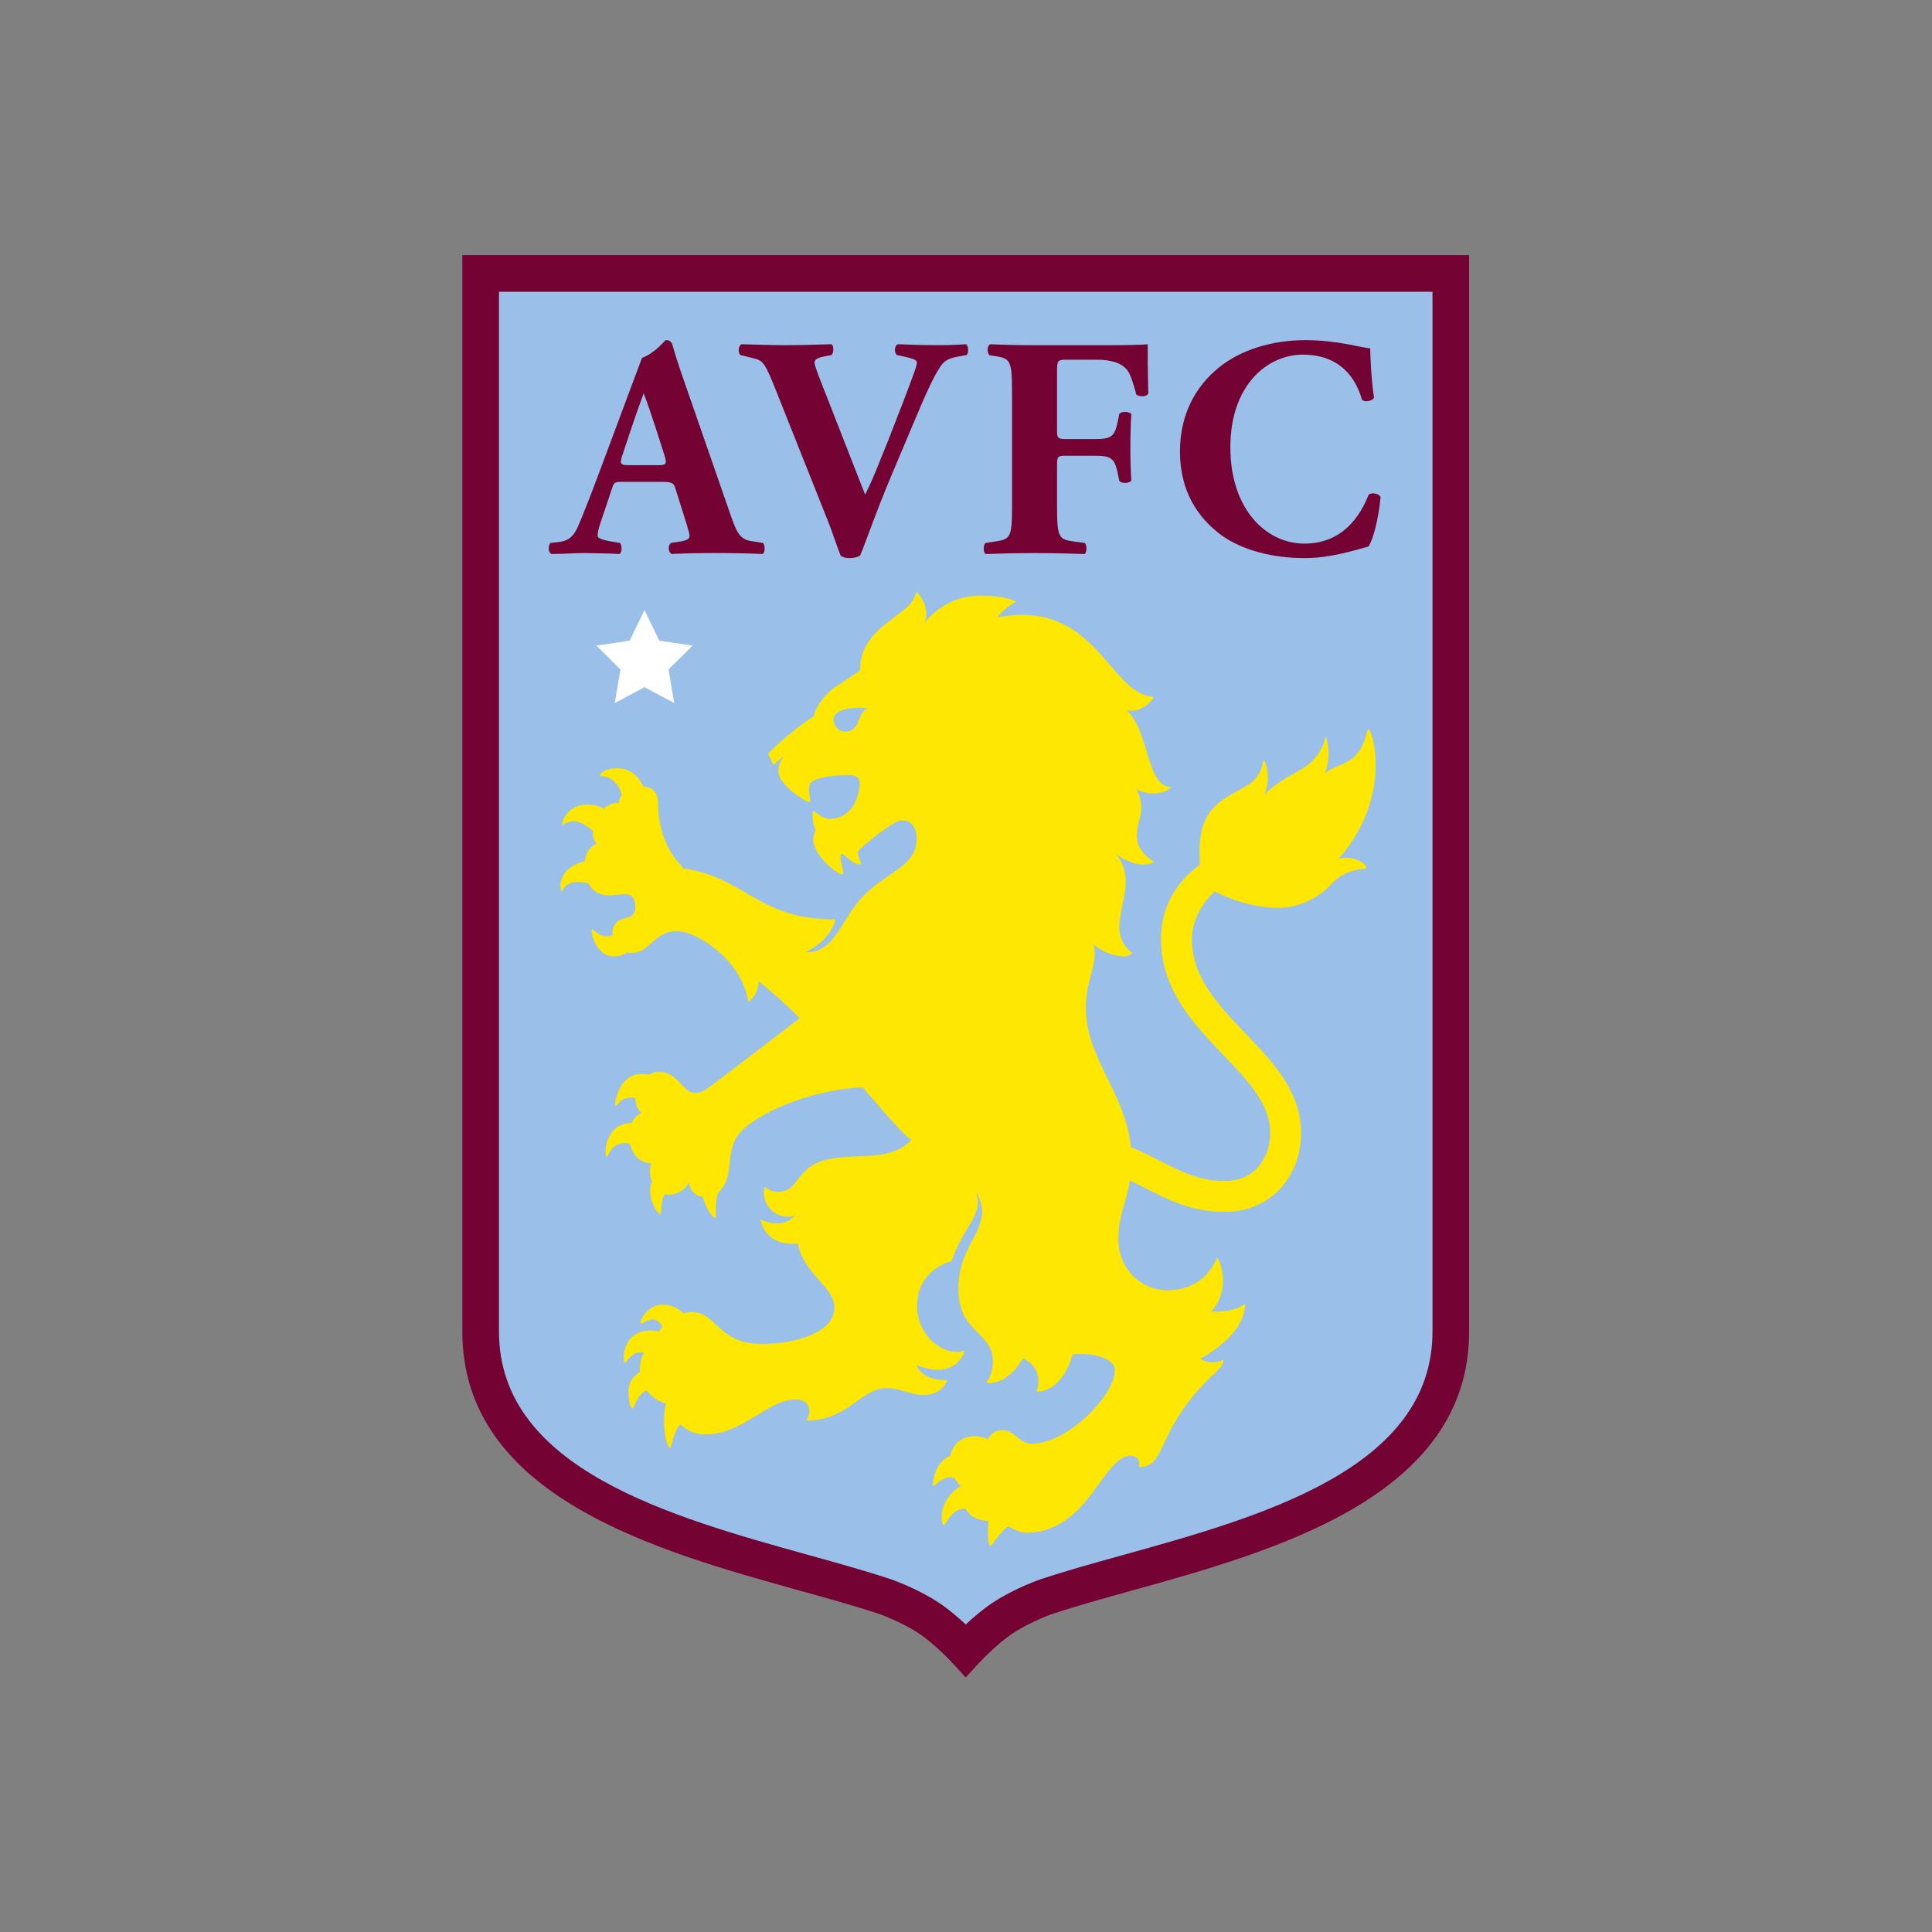 <?xml version="1.0" encoding="UTF-8" standalone="no"?>
<!-- Created with Inkscape (http://www.inkscape.org/) -->

<svg
   xmlns:dc="http://purl.org/dc/elements/1.1/"
   xmlns:cc="http://creativecommons.org/ns#"
   xmlns:rdf="http://www.w3.org/1999/02/22-rdf-syntax-ns#"
   xmlns:svg="http://www.w3.org/2000/svg"
   xmlns="http://www.w3.org/2000/svg"
   xmlns:sodipodi="http://sodipodi.sourceforge.net/DTD/sodipodi-0.dtd"
   xmlns:inkscape="http://www.inkscape.org/namespaces/inkscape"
   version="1.1"
   id="svg2"
   xml:space="preserve"
   width="4096"
   height="4096"
   viewBox="0 0 4096 4096"
   sodipodi:docname="aston-villa-logo.svg"
   inkscape:export-filename="G:\Users\suitedoalex\sites\aston-villa-logo-0.png"
   inkscape:export-xdpi="96"
   inkscape:export-ydpi="96"
   inkscape:version="0.92.2 (5c3e80d, 2017-08-06)"><rect x="0" y="0" width="4096" height="4096" fill="#808080" stroke="none"/><defs
     id="defs6"><clipPath
       clipPathUnits="userSpaceOnUse"
       id="clipPath24"><path
         d="M 0,595.276 H 419.528 V 0 H 0 Z"
         id="path22"
         inkscape:connector-curvature="0" /></clipPath><clipPath
       clipPathUnits="userSpaceOnUse"
       id="clipPath194"><path
         d="m 33.63,77.305 h 66.761 V 203.933 H 33.63 Z"
         id="path192"
         inkscape:connector-curvature="0" /></clipPath><clipPath
       clipPathUnits="userSpaceOnUse"
       id="clipPath206"><path
         d="m 146.457,74.835 h 63.306 v 127.791 h -63.306 z"
         id="path204"
         inkscape:connector-curvature="0" /></clipPath><clipPath
       clipPathUnits="userSpaceOnUse"
       id="clipPath218"><path
         d="m 89.052,75.559 h 43.749 v 51.232 H 89.052 Z"
         id="path216"
         inkscape:connector-curvature="0" /></clipPath><clipPath
       clipPathUnits="userSpaceOnUse"
       id="clipPath230"><path
         d="m 198.424,74.865 h 42.204 v 51.926 h -42.204 z"
         id="path228"
         inkscape:connector-curvature="0" /></clipPath><clipPath
       clipPathUnits="userSpaceOnUse"
       id="clipPath242"><path
         d="m 328.406,503.386 h 42.637 v 60.238 h -42.637 z"
         id="path240"
         inkscape:connector-curvature="0" /></clipPath><clipPath
       clipPathUnits="userSpaceOnUse"
       id="clipPath242-6"><path
         d="m 328.406,503.386 h 42.637 v 60.238 h -42.637 z"
         id="path240-5"
         inkscape:connector-curvature="0" /></clipPath></defs><sodipodi:namedview
     pagecolor="#ffffff"
     bordercolor="#666666"
     borderopacity="1"
     objecttolerance="10"
     gridtolerance="10"
     guidetolerance="10"
     inkscape:pageopacity="0"
     inkscape:pageshadow="2"
     inkscape:window-width="1920"
     inkscape:window-height="1017"
     id="namedview4"
     showgrid="false"
     inkscape:zoom="0.10512594"
     inkscape:cx="1082.1126"
     inkscape:cy="657.37432"
     inkscape:window-x="-8"
     inkscape:window-y="-8"
     inkscape:window-maximized="1"
     inkscape:current-layer="g10" /><g
     id="g10"
     inkscape:groupmode="layer"
     inkscape:label="2019-20-PL-Handbook-220819"
     transform="matrix(1.333,0,0,-1.333,0,4096)"><g
       id="g236"
       transform="matrix(37.555,0,0,37.555,-11597.947,-18499.838)"
       inkscape:export-filename="G:\Users\suitedoalex\sites\aston-villa-logo-4.png"
       inkscape:export-xdpi="17.986309"
       inkscape:export-ydpi="17.986309"><g
         id="g238"
         clip-path="url(#clipPath242)"><g
           id="g244"
           transform="translate(328.406,563.624)"><path
             d="m 0,0 v -45.59 c 0,-7 8.251,-9.292 14.276,-10.966 1.207,-0.335 2.346,-0.652 3.329,-0.976 0.009,-0.003 0.934,-0.319 1.711,-0.83 0.703,-0.463 1.423,-1.245 1.43,-1.252 l 0.571,-0.624 0.574,0.624 c 0.007,0.007 0.727,0.789 1.429,1.252 0.777,0.511 1.702,0.827 1.706,0.828 0.988,0.326 2.128,0.643 3.334,0.978 6.025,1.674 14.277,3.966 14.277,10.966 V 0 Z"
             style="fill:#740232;fill-opacity:1;fill-rule:nonzero;stroke:none"
             id="path246"
             inkscape:connector-curvature="0" /></g><g
           id="g248"
           transform="translate(369.492,518.034)"><path
             d="m 0,0 c 0,-5.821 -7.286,-7.845 -13.14,-9.471 -1.225,-0.341 -2.382,-0.662 -3.409,-1.001 -0.045,-0.015 -1.12,-0.38 -2.069,-1.004 -0.422,-0.279 -0.834,-0.633 -1.149,-0.928 -0.315,0.295 -0.726,0.649 -1.149,0.928 -0.949,0.624 -2.023,0.989 -2.073,1.005 -1.023,0.338 -2.18,0.659 -3.405,1 -5.854,1.626 -13.14,3.65 -13.14,9.471 V 44.038 H 0 Z"
             style="fill:#9ac0e9;fill-opacity:1;fill-rule:nonzero;stroke:none"
             id="path250"
             inkscape:connector-curvature="0" /></g><g
           id="g252"
           transform="translate(334.861,544.652)"><path
             d="M 0,0 1.26,0.672 2.519,0 2.278,1.425 3.298,2.433 1.889,2.641 1.26,3.937 0.63,2.641 -0.778,2.433 0.241,1.425 Z"
             style="fill:#ffffff;fill-opacity:1;fill-rule:nonzero;stroke:none"
             id="path254"
             inkscape:connector-curvature="0" /></g><g
           id="g256"
           transform="translate(349.735,559.849)"><path
             d="m 0,0 c -0.387,-0.027 -0.787,-0.04 -1.241,-0.04 -0.507,0 -1.013,0.013 -1.64,0.04 -0.16,-0.067 -0.16,-0.347 -0.053,-0.454 l 0.426,-0.093 c 0.32,-0.08 0.427,-0.133 0.427,-0.227 0,-0.08 -0.04,-0.227 -0.133,-0.48 -0.16,-0.453 -0.734,-1.947 -1.067,-2.787 l -0.507,-1.254 c -0.16,-0.4 -0.373,-0.854 -0.48,-1.08 l -0.44,1.12 -1.174,3.001 c -0.32,0.8 -0.534,1.36 -0.534,1.467 0,0.12 0.094,0.2 0.334,0.253 l 0.4,0.08 c 0.08,0.12 0.093,0.374 -0.013,0.454 -0.814,-0.027 -1.387,-0.04 -2.001,-0.04 -0.694,0 -1.134,0.027 -1.814,0.04 -0.12,-0.067 -0.16,-0.307 -0.054,-0.454 l 0.534,-0.133 c 0.427,-0.107 0.494,-0.133 1,-1.414 l 2.161,-5.428 c 0.187,-0.454 0.414,-1.161 0.56,-1.521 0.08,-0.067 0.2,-0.107 0.36,-0.107 0.201,0 0.361,0.04 0.467,0.107 0.307,0.747 0.654,1.801 1.334,3.415 l 0.974,2.307 c 0.453,1.08 0.787,1.827 1.08,2.267 0.174,0.281 0.4,0.374 0.774,0.441 l 0.347,0.066 C 0.12,-0.374 0.107,-0.053 0,0"
             style="fill:#740232;fill-opacity:1;fill-rule:nonzero;stroke:none"
             id="path258"
             inkscape:connector-curvature="0" /></g><g
           id="g260"
           transform="translate(355.63,559.808)"><path
             d="m 0,0 h -2.984 c -0.641,0 -1.308,0.013 -1.881,0.04 -0.147,-0.053 -0.147,-0.387 -0.027,-0.467 l 0.267,-0.04 c 0.6,-0.093 0.68,-0.213 0.68,-1.454 v -4.961 c 0,-1.241 -0.08,-1.334 -0.68,-1.427 l -0.44,-0.067 c -0.107,-0.08 -0.107,-0.387 0,-0.467 0.8,0.027 1.467,0.04 2.081,0.04 0.64,0 1.293,-0.013 2.12,-0.04 0.093,0.08 0.093,0.387 0,0.467 l -0.493,0.067 c -0.601,0.08 -0.681,0.186 -0.681,1.427 v 1.8 c 0,0.36 0.014,0.401 0.374,0.401 h 1.211 c 0.706,0 0.853,-0.107 0.986,-0.747 L 0.6,-5.749 c 0.094,-0.12 0.427,-0.106 0.507,0.014 -0.027,0.4 -0.04,0.893 -0.04,1.387 0,0.507 0.013,1 0.04,1.427 -0.08,0.12 -0.413,0.133 -0.507,0.013 L 0.533,-3.228 C 0.4,-3.881 0.253,-3.975 -0.453,-3.975 h -1.211 c -0.36,0 -0.374,0.04 -0.374,0.401 v 2.414 c 0,0.52 0,0.546 0.441,0.546 h 1.223 c 0.681,0 1.081,-0.16 1.308,-0.44 0.133,-0.173 0.24,-0.493 0.387,-1.04 C 1.48,-2.201 1.774,-2.187 1.827,-2.041 1.801,-1.147 1.801,-0.187 1.801,0.04 1.614,0.013 0.853,0 0,0"
             style="fill:#740232;fill-opacity:1;fill-rule:nonzero;stroke:none"
             id="path262"
             inkscape:connector-curvature="0" /></g><g
           id="g264"
           transform="translate(366.787,553.473)"><path
             d="m 0,0 c -0.36,-0.907 -1.107,-2.068 -2.721,-2.068 -1.6,0 -3.134,1.428 -3.134,4.082 0,2.654 1.587,3.921 3.068,3.921 1.293,0 2.147,-0.667 2.507,-1.907 0.093,-0.12 0.454,-0.067 0.507,0.093 -0.12,0.774 -0.16,1.841 -0.16,2.081 -0.4,0.027 -1.387,0.347 -2.748,0.347 -1.387,0 -2.747,-0.4 -3.694,-1.187 -0.92,-0.76 -1.614,-1.908 -1.614,-3.535 0,-1.654 0.734,-2.761 1.694,-3.494 0.947,-0.707 2.28,-1.014 3.588,-1.014 1.04,0 1.987,0.293 2.707,0.493 0.187,0.307 0.414,1.108 0.507,2.094 C 0.427,0.067 0.107,0.107 0,0"
             style="fill:#740232;fill-opacity:1;fill-rule:nonzero;stroke:none"
             id="path266"
             inkscape:connector-curvature="0" /></g><g
           id="g268"
           transform="translate(340.631,551.513)"><path
             d="m 0,0 c -0.493,0.08 -0.614,0.387 -0.894,1.187 l -1.814,5.228 c -0.333,0.947 -0.493,1.441 -0.6,1.828 -0.053,0.2 -0.133,0.267 -0.306,0.267 -0.025,0 -0.441,-0.547 -1.002,-0.752 L -4.948,6.873 C -4.993,6.747 -5.045,6.611 -5.102,6.46 L -5.265,6.024 C -5.266,6.021 -5.267,6.018 -5.268,6.015 L -6.482,2.761 C -6.842,1.801 -7.096,1.161 -7.323,0.627 -7.549,0.107 -7.816,0 -8.136,-0.04 l -0.36,-0.04 c -0.094,-0.107 -0.107,-0.387 0.04,-0.467 0.613,0 0.92,0.04 1.374,0.04 0.56,-0.013 1.04,-0.013 1.507,-0.04 0.133,0.067 0.106,0.374 0.027,0.467 l -0.401,0.067 c -0.373,0.066 -0.546,0.146 -0.546,0.226 0,0.107 0.013,0.214 0.093,0.481 l 0.52,1.547 c 0.08,0.253 0.12,0.267 0.44,0.267 h 1.588 c 0.466,0 0.573,-0.027 0.64,-0.241 l 0.36,-1.147 c 0.16,-0.493 0.253,-0.813 0.253,-0.907 0,-0.08 -0.053,-0.173 -0.36,-0.226 L -3.388,-0.08 c -0.146,-0.107 -0.12,-0.387 0.027,-0.467 0.613,0.027 1.133,0.04 1.8,0.04 0.694,0 1.414,-0.013 2.054,-0.04 0.121,0.08 0.094,0.4 0.014,0.467 z m -3.921,3.214 h -1.254 c -0.334,0 -0.4,0.04 -0.28,0.401 l 0.333,1 c 0.2,0.613 0.467,1.334 0.574,1.64 0.12,-0.28 0.36,-1 0.547,-1.573 L -3.655,3.601 C -3.548,3.254 -3.614,3.214 -3.921,3.214"
             style="fill:#740232;fill-opacity:1;fill-rule:nonzero;stroke:none"
             id="path270"
             inkscape:connector-curvature="0" /></g><g
           id="g272"
           transform="translate(345.421,544.331)"><path
             d="M 0,0 C -0.235,-0.235 -0.205,-0.529 -0.416,-0.739 -0.5,-0.823 -0.623,-0.89 -0.779,-0.89 c -0.308,0 -0.514,0.25 -0.514,0.514 0,0.264 0.3,0.498 1.133,0.498 0.097,0 0.214,-0.005 0.326,-0.013 C 0.117,0.095 0.057,0.057 0,0 m 20.452,-6.231 c -0.235,0 -0.366,-0.039 -0.366,-0.039 0,0 1.575,1.546 1.575,3.963 0,1.099 -0.26,1.522 -0.304,1.522 -0.083,0 -0.084,-0.654 -0.59,-1.16 -0.366,-0.367 -0.942,-0.404 -1.262,-0.725 0.309,0.663 0.087,1.562 0.043,1.562 -0.043,0 -0.019,-0.474 -0.615,-1.069 -0.379,-0.379 -1.26,-0.654 -1.98,-1.374 0.306,0.702 0.04,1.444 -0.026,1.444 -0.065,0 -0.004,-0.423 -0.414,-0.833 -0.382,-0.382 -1.119,-0.574 -1.67,-1.125 -0.765,-0.765 -0.628,-1.924 -0.628,-2.34 0,-0.038 10e-4,-0.078 0.004,-0.12 -0.105,-0.076 -0.214,-0.162 -0.323,-0.257 -0.865,-0.757 -1.323,-1.755 -1.323,-2.886 0,-2.156 1.396,-3.614 2.628,-4.9 0.545,-0.569 1.059,-1.106 1.433,-1.669 0.385,-0.579 0.564,-1.105 0.564,-1.653 0,-0.533 -0.178,-1.047 -0.489,-1.411 -0.348,-0.409 -0.836,-0.616 -1.45,-0.616 -1.059,0 -1.837,0.396 -2.662,0.814 -0.421,0.215 -0.843,0.442 -1.298,0.617 -0.235,2.329 -1.909,3.734 -1.909,5.914 0,1.186 0.528,1.845 0.33,2.677 0.38,-0.379 1.037,-0.513 1.253,-0.513 0.187,0 0.306,0.067 0.368,0.118 0.013,0.011 0.012,0.03 -10e-4,0.04 -0.109,0.079 -0.53,0.423 -0.53,1.049 0,0.719 0.268,1.269 0.268,1.982 0,0.713 -0.396,1.142 -0.471,1.217 0.324,-0.324 0.896,-0.517 1.177,-0.517 0.25,0 0.383,0.039 0.463,0.1 0.014,0.011 0.013,0.033 -0.003,0.043 -0.138,0.084 -0.689,0.456 -0.689,1.028 0,0.654 0.184,0.779 0.184,1.237 0,0.457 -0.216,0.791 -0.216,0.791 0,0 0.307,-0.183 0.667,-0.183 0.405,0 0.637,0.1 0.784,0.225 0.018,0.015 0.008,0.044 -0.015,0.045 -1.022,0.078 -0.882,2.401 -1.845,3.256 0,0 0.101,-0.023 0.255,-0.023 0.329,0 0.738,0.285 0.882,0.553 C 12.26,0.57 12.249,0.591 12.229,0.592 10.386,0.686 9.798,4.77 5.641,3.948 5.858,4.255 6.255,4.511 6.399,4.597 6.418,4.609 6.416,4.637 6.395,4.645 6.208,4.717 5.811,4.871 4.881,4.871 3.933,4.871 3.052,4.365 2.554,3.713 2.778,4.162 2.503,4.735 2.251,5.015 2.236,5.03 2.211,5.024 2.206,5.004 2.178,4.885 2.074,4.64 1.919,4.485 1.17,3.736 -0.174,3.255 -0.174,1.698 c 0,0 -0.439,-0.282 -1.034,-0.687 -0.595,-0.406 -0.916,-1.044 -0.916,-1.243 -0.226,-0.12 -1.171,-0.812 -1.925,-1.565 -0.018,-0.018 -0.02,-0.045 -0.006,-0.066 0.082,-0.124 0.141,-0.283 0.171,-0.377 0.011,-0.036 0.056,-0.047 0.084,-0.022 0.102,0.095 0.306,0.277 0.397,0.306 -0.17,-0.17 -0.226,-0.373 -0.226,-0.631 0,-0.565 1.26,-1.362 1.339,-1.283 0.054,0.054 -0.149,0.634 0.042,0.825 0.282,0.282 1.282,0.318 1.592,0.318 0.309,0 0.469,-0.119 0.469,-0.332 0,-0.532 -0.303,-1.52 -1.264,-1.52 -0.389,0 -0.642,0.376 -0.706,0.313 -0.063,-0.063 -0.013,-0.62 0.113,-0.809 0,0 -0.108,-0.127 -0.108,-0.394 0,-0.688 1.138,-1.569 1.254,-1.452 0.078,0.077 -0.235,0.855 -0.036,0.855 0.108,0 0.413,-0.446 0.763,-0.446 0.016,0 0.024,0.005 0.028,0.009 0.056,0.057 -0.222,0.448 -0.073,0.597 0.384,0.383 1.38,1.133 1.635,1.215 0.529,0.17 0.807,-0.215 0.807,-0.733 0,-1.153 -1.222,-1.388 -2.222,-2.388 -1,-1 -1.196,-2.422 -2.454,-2.422 -0.164,0 0.93,0.303 1.242,1.395 -3.284,-0.025 -3.841,1.81 -6.471,2.161 -0.005,0.041 -0.025,0.081 -0.057,0.114 -0.069,0.07 -0.991,0.879 -0.991,2.701 0,0.367 -0.248,0.648 -0.623,0.648 v 0 c -0.116,0.256 -0.431,0.776 -1.089,0.776 -0.623,0 -0.783,-0.29 -0.746,-0.327 0.038,-0.037 0.304,0.063 0.629,-0.263 0.186,-0.185 0.262,-0.401 0.293,-0.551 -0.077,-0.094 -0.123,-0.206 -0.123,-0.335 0,0 -0.324,0.062 -0.637,-0.232 -0.136,0.079 -0.366,0.169 -0.707,0.169 -0.901,0 -1.088,-0.814 -1.051,-0.851 0.037,-0.037 0.196,0.144 0.476,0.144 0.315,0 0.647,-0.251 0.823,-0.406 -0.02,-0.209 0.021,-0.406 0.16,-0.545 0,0 -0.432,-0.131 -0.506,-0.739 -0.019,-0.005 -0.04,-0.01 -0.063,-0.016 -1.197,-0.336 -0.97,-1.269 -0.92,-1.269 0.049,0 0.111,0.402 0.661,0.402 0.191,0 0.345,-0.023 0.465,-0.052 0.212,-0.411 0.597,-0.511 0.873,-0.511 0.25,0 0.48,0.054 0.683,0.054 0.273,0 0.44,-0.165 0.44,-0.549 0,-0.563 -0.541,-0.394 -0.783,-0.637 -0.164,-0.163 -0.189,-0.314 -0.189,-0.536 0,-0.009 0,-0.018 10e-4,-0.028 -0.074,-0.023 -0.154,-0.037 -0.237,-0.037 -0.373,0 -0.585,0.336 -0.634,0.287 -0.066,-0.065 0.157,-1.138 0.916,-1.138 0.265,0 0.448,0.072 0.572,0.166 0.063,-0.014 0.132,-0.022 0.206,-0.022 0.766,0 0.939,0.923 1.892,0.923 0.944,0 2.778,-1.314 3.037,-2.954 0.003,-0.02 0.027,-0.029 0.043,-0.016 0.416,0.338 0.393,0.85 0.393,0.85 0.771,-0.631 1.098,-0.921 1.747,-1.565 0,0 -3.779,-2.903 -3.976,-3.019 -0.17,-0.1 -0.251,-0.143 -0.46,-0.143 -0.532,0 -0.7,0.893 -1.546,0.893 -0.164,0 -0.283,-0.049 -0.388,-0.125 -0.083,0.018 -0.193,0.029 -0.336,0.029 -0.999,0 -1.182,-1.343 -1.086,-1.343 0.096,0 0.165,0.345 0.641,0.345 0.061,0 0.124,-0.008 0.187,-0.021 10e-4,-0.257 0.099,-0.499 0.266,-0.628 0,0 -0.271,-0.1 -0.426,-0.421 -1.191,-0.039 -1.164,-1.438 -1.052,-1.438 0.083,0 0.131,0.584 0.815,0.584 0.053,0 0.114,-0.02 0.176,-0.051 0.122,-0.52 0.48,-0.808 0.903,-0.808 -0.105,-0.197 -0.088,-0.51 0.026,-0.784 -0.276,-0.576 0.215,-1.368 0.344,-1.368 0.095,0 -0.022,0.506 0.196,0.838 0.047,-0.012 0.095,-0.018 0.145,-0.018 0.62,0 0.88,0.521 0.88,0.521 0,0 0.037,-0.552 0.585,-0.608 0.116,-0.488 0.431,-0.904 0.533,-0.904 0.071,0 -0.066,0.668 0.137,1.093 0.779,0.78 0.167,1.793 0.978,2.604 0.933,0.934 3.23,1.767 5.116,1.844 0.682,-0.769 1.628,-1.929 2.064,-2.229 0,0 -0.019,-0.023 -0.045,-0.049 -1.164,-1.163 -3.33,-0.144 -4.468,-1.282 -0.452,-0.452 -0.513,-0.868 -1.15,-0.868 -0.22,0 -0.422,0.11 -0.513,0.195 -0.014,0.013 -0.037,0.007 -0.042,-0.011 -0.042,-0.135 -0.073,-0.588 0.272,-0.932 0.392,-0.393 0.878,-0.321 1.006,-0.253 -0.314,-0.424 -1.004,-0.402 -1.404,-0.17 -0.02,0.012 -0.044,-0.007 -0.038,-0.029 0.318,-1.213 1.574,-0.984 1.574,-0.984 0.262,-1.303 1.552,-1.845 1.552,-2.717 0,-0.243 -0.103,-0.521 -0.307,-0.725 -0.49,-0.49 -1.572,-0.814 -2.749,-0.814 -1.898,0 -1.924,1.347 -2.958,1.347 -0.135,0 -0.265,-0.017 -0.39,-0.048 -0.148,0.171 -0.472,0.365 -0.879,0.365 -0.631,0 -0.997,-0.715 -0.912,-0.8 0.053,-0.054 0.236,0.172 0.52,0.172 0.139,0 0.314,-0.121 0.387,-0.31 -0.05,-0.064 -0.095,-0.131 -0.135,-0.202 -0.108,0.029 -0.24,0.045 -0.4,0.045 -1.188,0 -1.167,-1.374 -1.043,-1.374 0.072,0 0.228,0.51 0.804,0.446 -0.115,-0.212 -0.179,-0.455 -0.179,-0.713 0,-0.039 10e-4,-0.077 0.004,-0.115 -0.27,-0.157 -0.484,-0.454 -0.484,-0.791 0,-0.497 0.094,-0.75 0.17,-0.75 0.086,0 0.167,0.574 0.603,0.763 0.197,-0.268 0.481,-0.469 0.811,-0.56 -0.04,-0.171 -0.078,-0.43 -0.078,-0.8 0,-0.459 0.144,-1.076 0.24,-1.076 0.089,0 0.146,0.713 0.456,0.989 0.132,-0.127 0.287,-0.23 0.459,-0.302 0.165,-0.075 0.36,-0.119 0.589,-0.119 0.015,0 0.028,0 0.042,0 1.587,0.026 2.599,1.48 3.791,1.48 0.666,0 0.678,-0.623 0.435,-0.892 1.803,0 2.319,1.373 3.418,1.373 0.559,0 1.059,-0.297 1.57,-0.292 0.33,0.002 0.748,0.111 0.982,0.592 0.008,0.017 -0.004,0.038 -0.024,0.038 -0.842,-0.009 -1.198,0.389 -1.264,0.638 1.507,-0.61 1.949,0.335 2.036,0.583 0.008,0.022 -0.014,0.042 -0.034,0.033 -0.061,-0.025 -0.167,-0.059 -0.29,-0.059 -0.813,0 -1.692,0.822 -1.692,1.961 0,1.078 0.749,1.687 1.459,1.884 0.562,1.59 1.352,1.91 1.047,2.903 0,0 -0.004,0.008 0.003,0.01 0.001,0 0.003,-0.001 0.004,-0.003 C 4.839,-20.508 5,-20.94 5,-21.176 c 0,-1.049 -1.007,-1.652 -1.007,-3.314 0,-1.877 1.461,-1.802 1.461,-3.057 0,-0.502 -0.191,-0.787 -0.264,-0.878 -0.013,-0.016 -0.004,-0.039 0.016,-0.042 0.179,-0.028 0.862,-0.049 1.525,1.043 0.871,-0.452 0.638,-1.21 0.571,-1.383 -0.007,-0.017 0.006,-0.035 0.025,-0.035 1.135,0.036 1.501,1.577 1.501,1.577 1.004,0.109 1.794,-0.236 1.794,-0.658 0,-1.085 -2.029,-3.122 -3.515,-3.122 -0.553,0 -0.745,0.576 -1.23,0.576 -0.349,0 -0.522,-0.169 -0.628,-0.384 -0.194,0.084 -0.393,0.128 -0.582,0.128 -0.472,0 -0.888,-0.265 -1.031,-0.848 -0.638,-0.21 -0.77,-1.2 -0.706,-1.264 0.05,-0.05 0.362,0.475 0.886,0.349 0.092,-0.15 0.198,-0.27 0.282,-0.354 -0.104,-0.055 -0.221,-0.13 -0.342,-0.251 -0.626,-0.626 -0.469,-1.327 -0.408,-1.387 0.065,-0.065 0.178,0.244 0.352,0.418 0.137,0.137 0.338,0.282 0.596,0.263 0.214,-0.406 0.675,-0.508 0.97,-0.508 -0.037,-0.365 -0.032,-0.978 0.059,-1.069 0.066,-0.066 0.35,0.525 0.781,0.835 0.226,-0.141 0.512,-0.272 0.8,-0.272 0.829,0 1.566,0.388 2.163,0.986 0.871,0.871 1.469,2.267 2.206,2.267 0.464,0 0.373,-0.422 0.359,-0.474 1.191,0 0.684,1.455 2.949,3.72 0.277,0.277 0.599,0.518 0.642,0.793 0.003,0.022 -0.021,0.038 -0.04,0.026 -0.199,-0.127 -0.707,-0.166 -0.934,0.061 0,0 1.833,0.912 1.884,2.274 10e-4,0.022 -0.024,0.036 -0.042,0.022 -0.494,-0.39 -1.411,-0.3 -1.411,-0.3 0.427,0.344 0.743,1.321 0.302,2.245 -0.01,0.021 -0.04,0.02 -0.049,-10e-4 -0.426,-1.007 -1.292,-1.352 -2.081,-1.352 -1.131,0 -2.088,0.909 -2.088,2.152 0,1.063 0.345,1.541 0.485,2.49 0.241,-0.105 0.489,-0.23 0.753,-0.365 0.883,-0.448 1.883,-0.957 3.255,-0.957 0.511,0 0.986,0.099 1.411,0.293 0.4,0.183 0.748,0.447 1.035,0.784 0.517,0.606 0.801,1.408 0.801,2.259 0,1.763 -1.2,3.015 -2.36,4.227 -0.574,0.599 -1.167,1.219 -1.595,1.884 -0.457,0.711 -0.67,1.382 -0.67,2.111 0,0.739 0.41,1.509 0.971,2.013 0,0 1.25,-0.696 2.684,-0.696 1.435,0 2.295,1.054 2.295,1.054 0.661,0.66 1.367,0.556 1.439,0.628 0.072,0.072 -0.302,0.438 -0.818,0.438"
             style="fill:#fee702;fill-opacity:1;fill-rule:nonzero;stroke:none"
             id="path274"
             inkscape:connector-curvature="0" /></g></g></g><g
       id="g236-4"
       transform="matrix(7.505,0,0,7.505,-1946.889,-3665.02)"
       inkscape:export-filename="G:\Users\suitedoalex\sites\aston-villa-logo-4.png"
       inkscape:export-xdpi="17.986309"
       inkscape:export-ydpi="17.986309"><g
         id="g238-3"
         clip-path="url(#clipPath242-6)" /></g></g></svg>